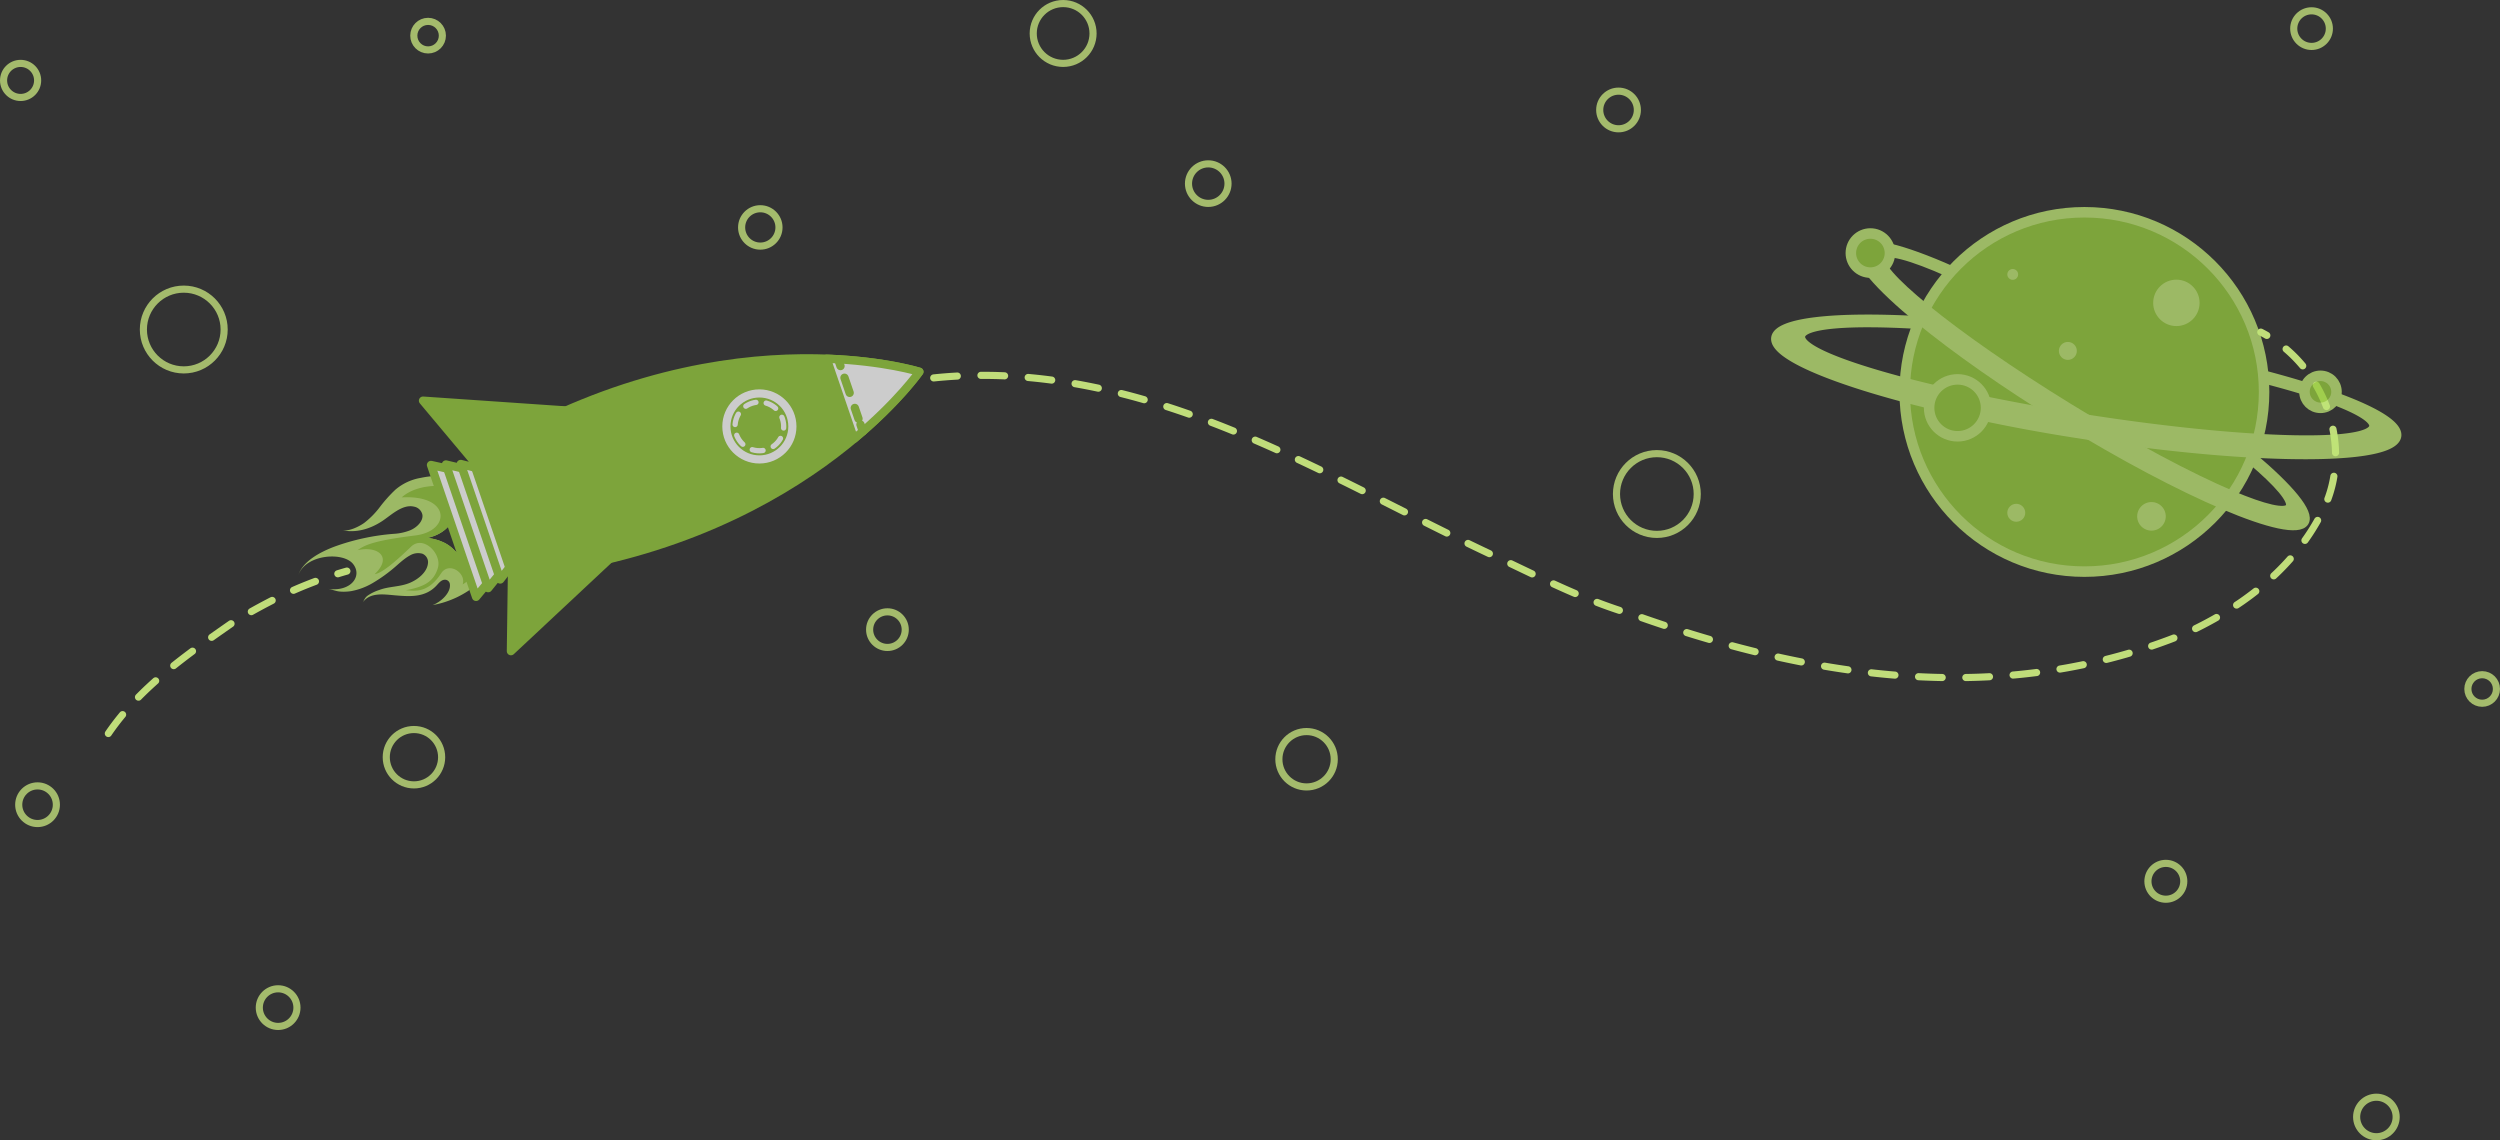 <svg xmlns="http://www.w3.org/2000/svg" width="951.13" height="433.83" viewBox="0 0 951.13 433.83"><rect x="0" y="0" width="951.13" height="433.83" fill="#333333" stroke="none"/><defs><style>.a,.c,.m,.n,.o{fill:none;}.a,.c{stroke:#c0dd7a;stroke-width:2.71px;}.a,.c,.j,.k,.l,.m,.n,.o{stroke-linecap:round;}.a,.c,.f,.j,.k,.l,.m,.n,.o{stroke-linejoin:round;}.a{stroke-dasharray:9;}.b{opacity:0.8;}.d{opacity:0.75;}.e,.h,.k,.l{fill:#95c93d;}.e,.f{stroke:#bfe576;}.e,.g{stroke-miterlimit:10;stroke-width:4px;}.f,.g,.i{fill:#bfe576;}.f{stroke-width:3px;}.g,.j,.k,.n,.o{stroke:#95c93d;}.j{fill:#fff;}.j,.k,.n,.o{stroke-width:3.17px;}.l,.m{stroke:#fff;}.l{stroke-width:3.1px;}.m{stroke-width:2px;stroke-dasharray:4.17 4.17;}.o{stroke-dasharray:6.07 6.07;}</style></defs><g transform="translate(-21.725 -18.085)"><path class="a" d="M479.63,198.135a182.362,182.362,0,0,1,36.609-.109c65.994,6.162,121.8,42.593,180.711,69.722,16.278,7.751,31.78,15.5,48.833,20.455,9.782,3.5,19.641,6.72,29.555,9.588,59.475,17.223,120.918,21.812,180.068-2.263a137.889,137.889,0,0,0,21.843-12.278c13.665-9.5,25.1-21.7,32.074-37.206,10.077-24.029-1.55-53.483-24.8-65.335" transform="translate(-102.67 -36.267)"/><path class="a" d="M74.51,359.792c12.007-17.611,29.834-30.013,47.22-42.143q6.86-4.209,13.952-7.883A156.572,156.572,0,0,1,165.261,298" transform="translate(-11.566 -62.643)"/><g class="b" transform="translate(23.08 19.44)"><circle class="c" cx="5.434" cy="5.434" r="5.434" transform="translate(156.078 6.775)"/><circle class="c" cx="5.434" cy="5.434" r="5.434" transform="translate(937.553 255.332)"/><circle class="c" cx="11.379" cy="11.379" r="11.379" transform="translate(391.737)"/><circle class="c" cx="7.108" cy="7.108" r="7.108" transform="translate(280.795 78.062)"/><circle class="c" cx="6.775" cy="6.775" r="6.775" transform="translate(329.495 231.419)"/><circle class="c" cx="6.775" cy="6.775" r="6.775" transform="translate(871.303 2.759)"/><circle class="c" cx="10.534" cy="10.534" r="10.534" transform="translate(485.195 276.97)"/><circle class="c" cx="10.534" cy="10.534" r="10.534" transform="translate(145.598 276.19)"/><circle class="c" cx="7.162" cy="7.162" r="7.162" transform="translate(607.259 33.322)"/><circle class="c" cx="7.162" cy="7.162" r="7.162" transform="translate(5.767 297.638)"/><circle class="c" cx="7.162" cy="7.162" r="7.162" transform="translate(97.298 374.833)"/><circle class="c" cx="6.821" cy="6.821" r="6.821" transform="translate(815.828 327.116)"/><circle class="c" cx="7.519" cy="7.519" r="7.519" transform="translate(450.809 60.986)"/><circle class="c" cx="7.519" cy="7.519" r="7.519" transform="translate(895.23 416.082)"/><circle class="c" cx="6.48" cy="6.48" r="6.48" transform="translate(0 22.765)"/><circle class="c" cx="15.363" cy="15.363" r="15.363" transform="translate(53.196 108.648)"/><circle class="c" cx="15.363" cy="15.363" r="15.363" transform="translate(613.638 171.232)"/></g><g class="d" transform="translate(697.041 98.843)"><circle class="e" cx="68.358" cy="68.358" r="68.358" transform="translate(49.341 0)"/><path class="f" d="M1074.453,225.482c-19.138-1.046-41.973-3.5-66.366-7.364a665.329,665.329,0,0,1-66.156-13.673c-30.687-8.185-50.305-16.9-49.321-23.106s22.757-8.526,55.033-6.713c-.264.62-.527,1.24-.775,1.868-26.3-1.55-43.616-.24-44.329,4.232s14.789,10.852,39.531,17.347c18.262,4.8,41.562,9.627,67.087,13.665,25.191,3.992,48.554,6.565,67.28,7.65,25.935,1.511,42.973.155,43.678-4.271s-15.665-11.208-41.577-17.89c-.039-.674-.1-1.341-.163-2.008,31.633,8.3,51.933,17.223,50.964,23.54S1106.6,227.241,1074.453,225.482Z" transform="translate(-892.574 -133.607)"/><path class="f" d="M1103.509,243.4c-2.217,3.6-13.9.907-30.935-6.34-16.65-7.085-38.415-18.525-61.482-32.71-21.556-13.262-40.477-26.587-54.158-37.795-15.921-13.053-24.75-23.254-22.393-27.052s15.665-.481,34.78,8.007c-.372.388-.721.775-1.077,1.186-14.549-6.5-24.308-9.177-25.943-6.519s4.922,9.9,16.882,19.688c12.983,10.635,32.377,24.2,54.708,37.927,23.959,14.727,46.236,26.54,61.823,33.129,12.3,5.209,20.417,7.162,21.9,4.759s-4.155-9.022-14.727-17.913c.2-.5.4-.984.6-1.48C1097.889,230.437,1105.741,239.792,1103.509,243.4Z" transform="translate(-901.927 -125.493)"/><circle class="g" cx="10.828" cy="10.828" r="10.828" transform="translate(141.867 23.641)"/><circle class="g" cx="5.418" cy="5.418" r="5.418" transform="translate(105.986 47.329)"/><circle class="g" cx="5.418" cy="5.418" r="5.418" transform="translate(86.36 108.912)"/><circle class="g" cx="4.062" cy="4.062" r="4.062" transform="translate(86.368 19.58)"/><circle class="g" cx="7.441" cy="7.441" r="7.441" transform="translate(135.774 108.245)"/><circle class="e" cx="10.828" cy="10.828" r="10.828" transform="translate(58.619 63.575)"/><circle class="e" cx="6.092" cy="6.092" r="6.092" transform="translate(201.427 62.219)"/><circle class="e" cx="7.441" cy="7.441" r="7.441" transform="translate(28.839 8.077)"/></g><g class="d" transform="translate(135.271 154.417)"><path class="h" d="M241.5,262.586c-.434-.2-.86-.411-1.279-.636a6.854,6.854,0,0,1,1.4,1.015Z" transform="translate(-184.101 -208.953)"/><path class="i" d="M204.739,256.493a53.752,53.752,0,0,0-5.922,6.6,31.7,31.7,0,0,1-5.984,6.077c-1.992,1.418-5.837,3.294-8.364,2.814,5.348,1.023,10.456-.411,15.123-3.449,3.411-2.217,7.751-6.612,12.208-5.55a3.961,3.961,0,0,1,3.193,3.155c.279,2.279-1.946,4.651-4.55,5.79a20.285,20.285,0,0,1-6.434,1.4,85.209,85.209,0,0,0-22.633,4.914c-5.488,2.108-11.751,5.48-13.557,10.627,3.023-7.867,17.053-8.728,20.758-4.108s-.775,10.72-9.511,9.5c1.55.209,2.86.868,4.449,1.015a17.894,17.894,0,0,0,4.449-.171,24.973,24.973,0,0,0,8.162-3.1,57.578,57.578,0,0,0,7.061-4.914c2.248-1.783,4.488-4.155,7.054-5.55a6.038,6.038,0,0,1,4.713-.659,3.48,3.48,0,0,1,2.108,3.876c-.388,3.038-3.434,5.759-6.829,7.193-3.821,1.62-7.929,1.3-11.673,2.736a16.278,16.278,0,0,0-4.48,2.194c-1.085.86-1.225,1.674-1.884,2.666,2.767-4.147,8.271-3.17,12.534-2.814,5.62.473,11.425.868,15.7-3.829.837-.915,1.752-2.07,3.046-2.124a1.884,1.884,0,0,1,1.938,1.55c.543,3.193-3.139,6.806-6.581,8.115a36.43,36.43,0,0,0,17.053-8.015L232.132,281.1a4.582,4.582,0,0,1-1.511.217,5.534,5.534,0,0,1-3.628-1.915,13.682,13.682,0,0,0-4.4-3.015,18.6,18.6,0,0,0-5.782-1.488c6.2-1.333,9.735-5.255,10.3-8.945l-4.852-14.642a32.406,32.406,0,0,0-7.852.713A19.975,19.975,0,0,0,204.739,256.493Z" transform="translate(-167.82 -206.558)"/><path class="h" d="M213.677,260.519l-.178.054c18.905-1.155,18.866,12.774,5.372,14.464-15.743,1.969-19.076,3.542-22.06,5.612,7.534-1.728,13.549,2.465,6.5,9.131,3.139-.419,9.2-5.984,13.882-10.48s11.759,2.736,10.2,8.069c-1.6,5.48-5.511,7.24-12.216,8.526,3.147.194,8.371,1.4,13.472-6.48,2.945-4.534,9.619-.093,8.162,4.255A20.067,20.067,0,0,0,241.248,290l-2.581-7.805a4.579,4.579,0,0,1-1.511.217,5.534,5.534,0,0,1-3.628-1.915,13.682,13.682,0,0,0-4.4-3.015,18.6,18.6,0,0,0-5.782-1.488c6.2-1.333,9.735-5.255,10.3-8.945L230.117,256.4C223.924,255.628,217.351,257.17,213.677,260.519Z" transform="translate(-174.339 -207.661)"/><path class="j" d="M250.028,296.093,232.89,245.92l11.689,2.6,13.107,38.368Z" transform="translate(-182.453 -205.348)"/><path class="j" d="M256.278,292.722,240.21,245.68l10.41,2.473L263.006,284.4Z" transform="translate(-184.099 -205.294)"/><path class="j" d="M262.494,289.371,247.48,245.43l9.208,2.349,11.65,34.1Z" transform="translate(-185.734 -205.238)"/><path class="k" d="M423.286,198.687S345.4,174.225,253.38,232.343l14.929,43.724C376.655,265.7,423.286,198.687,423.286,198.687Z" transform="translate(-187.061 -193.577)"/><circle class="l" cx="12.557" cy="12.557" r="12.557" transform="translate(162.806 13.35)"/><circle class="m" cx="9.255" cy="9.255" r="9.255" transform="translate(163.881 32.198) rotate(-73.75)"/><path class="j" d="M462.35,198.729s-13.247-4.155-35.26-4.969l10.41,30.478C454.413,210.123,462.35,198.729,462.35,198.729Z" transform="translate(-226.125 -193.618)"/><line class="n" x2="0.884" y2="2.581" transform="translate(205.337 0.351)"/><line class="o" x2="5.325" y2="15.572" transform="translate(207.74 7.381)"/><line class="n" x2="0.876" y2="2.581" transform="translate(213.824 25.178)"/><path class="k" d="M317.767,282.22,272.12,324.906l.4-29.369Z" transform="translate(-191.275 -213.511)"/><path class="k" d="M291.321,218.646,228.97,214.36l18.859,22.517Z" transform="translate(-181.571 -198.251)"/></g></g></svg>